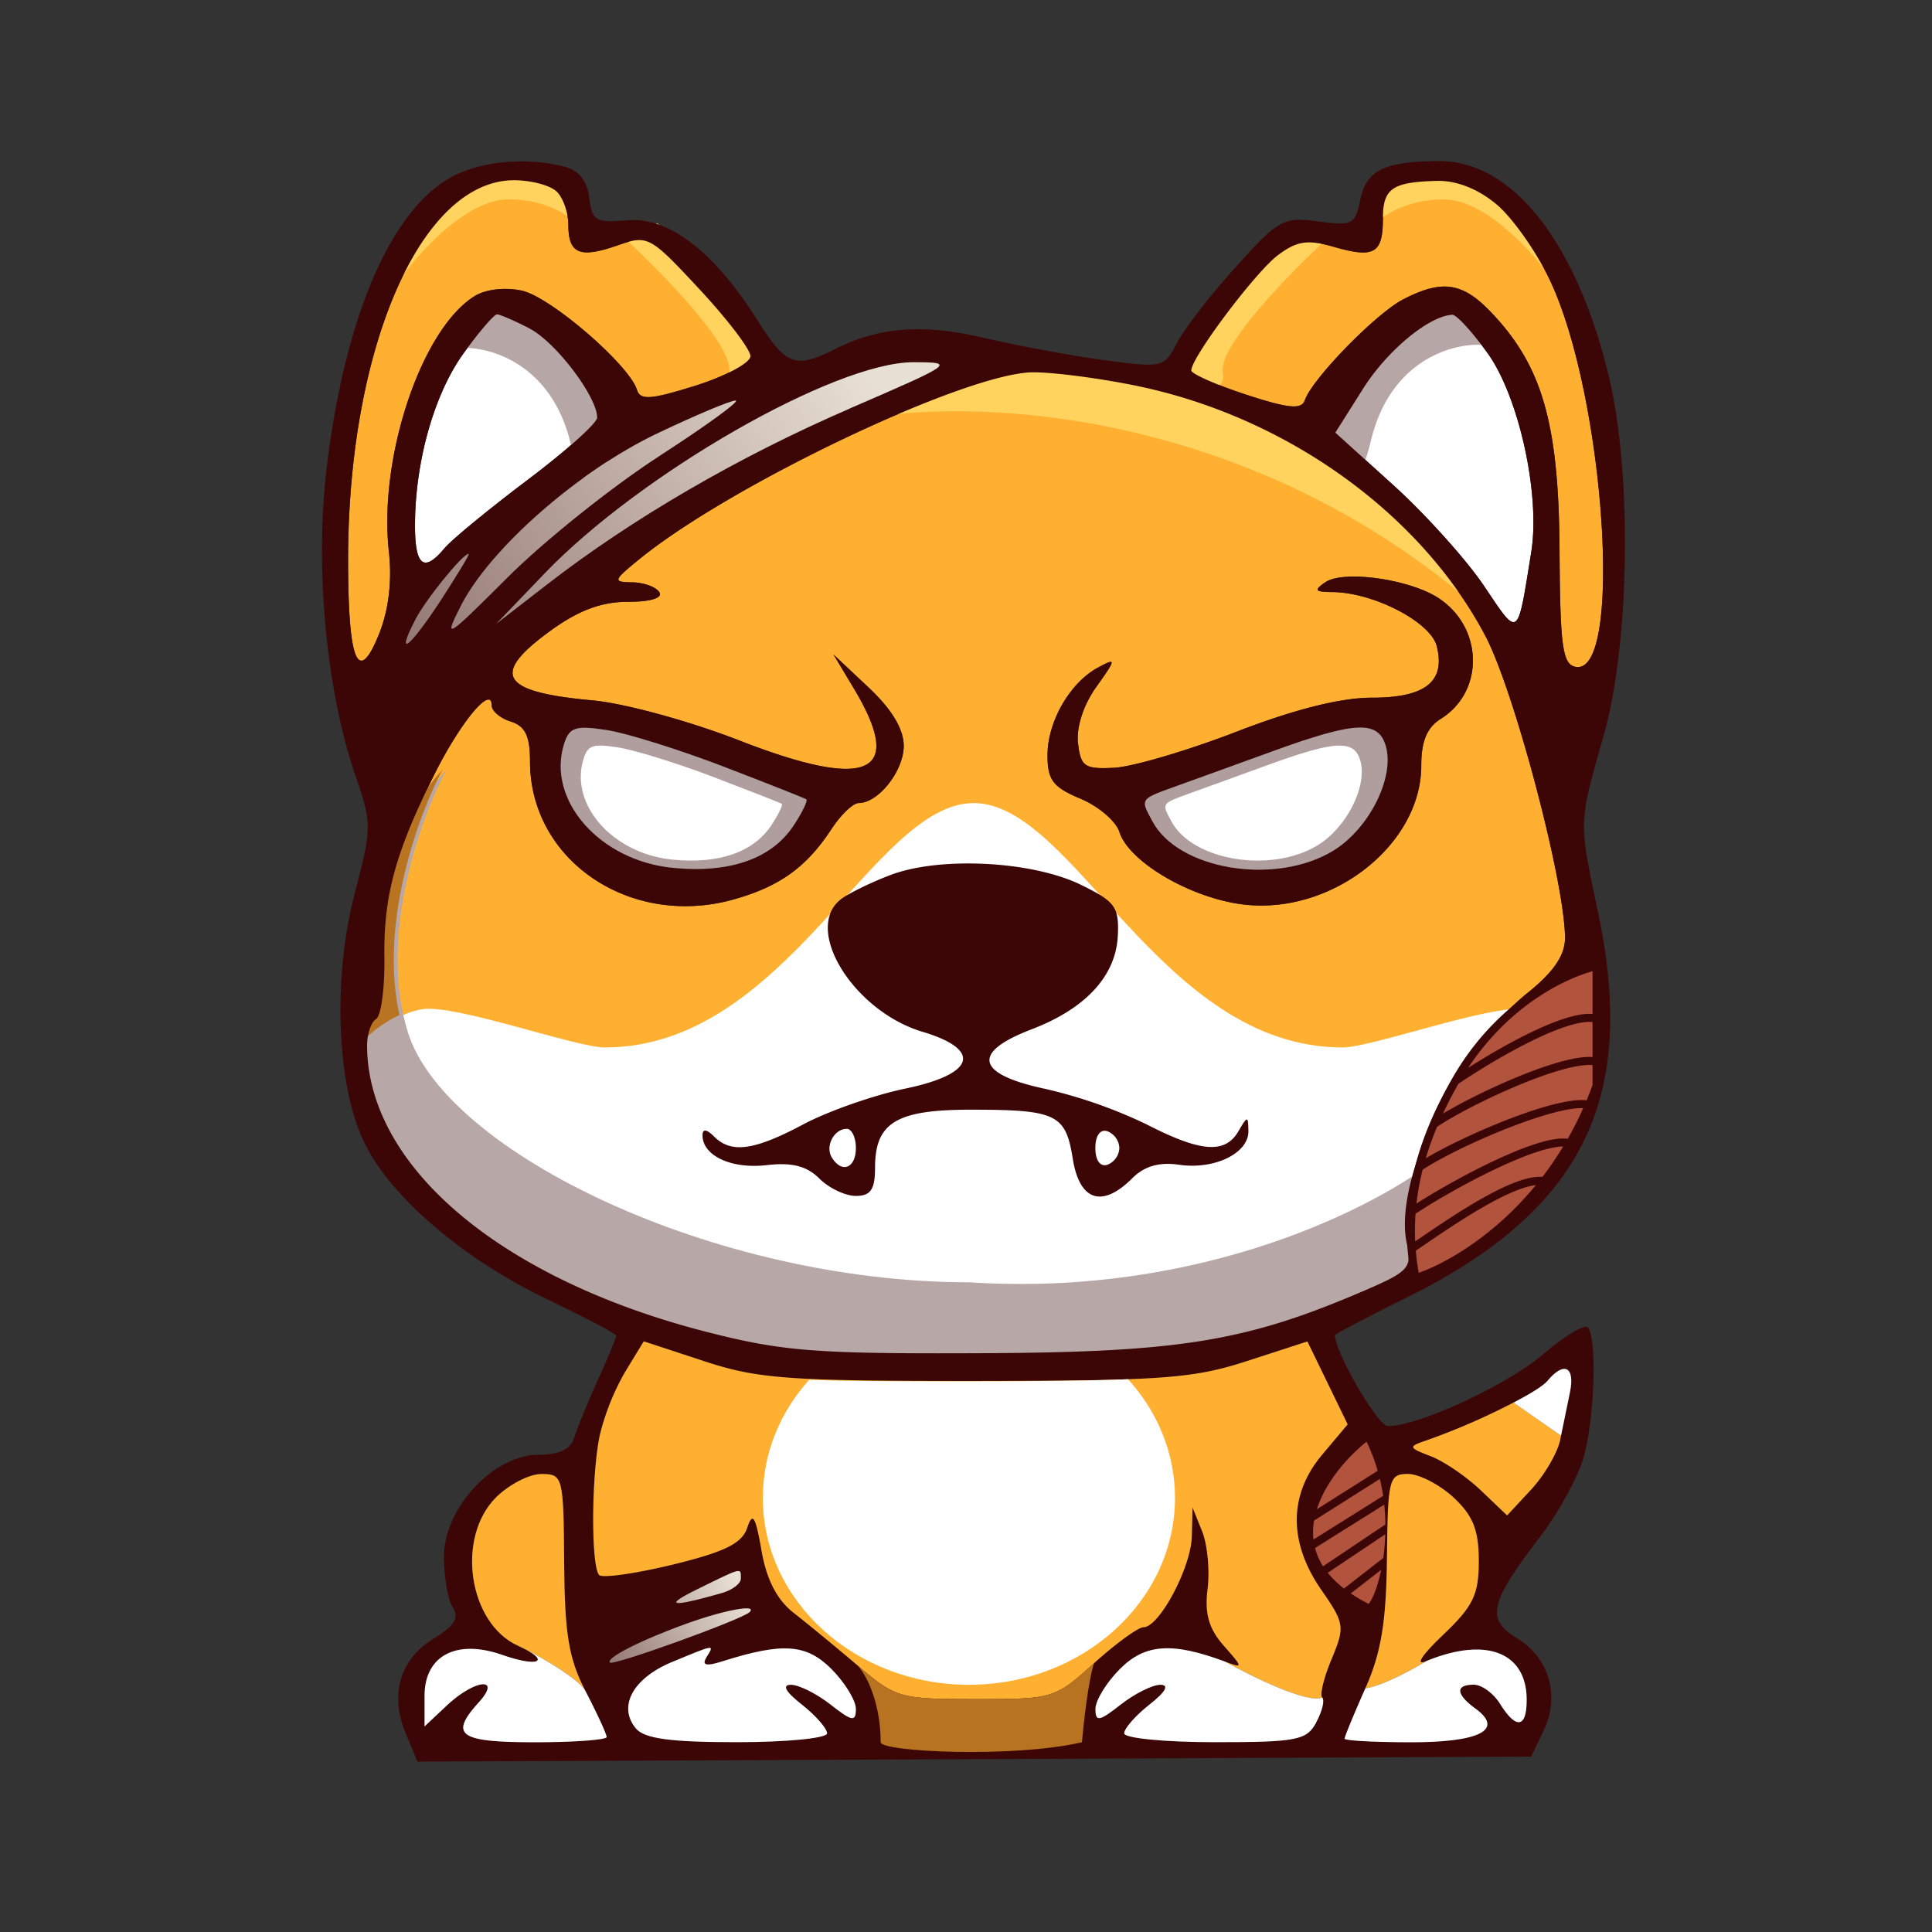 <svg width="24" height="24" fill="none" viewBox="-2 -2 24 24" id="zinu" x="240" y="508" xmlns="http://www.w3.org/2000/svg">
        <rect x="-2" y="-2" width="24" height="24" fill="#333333" stroke="none"/>
        <path fill-rule="evenodd" clip-rule="evenodd" d="M12.144 2.798c1.844.387 3.503 1.58 4.305 3.096.362.683.992 3.072.992 3.758 0 .214-.14.42-.46.678-.895.719-1.676 2.338-1.505 3.117.066.303.026.348-.538.59-1.46.628-2.288.763-4.759.773-2.037.008-2.45-.023-3.379-.259-2.565-.651-4.235-2.055-4.239-3.562 0-.143.05-.292.112-.33.061-.038.107-.38.102-.759-.01-.77.138-1.313.625-2.288.323-.645.708-1.107.708-.849 0 .07.107.16.238.201.179.057.238.18.238.496 0 1.231 1.25 2.075 2.535 1.712.567-.16.9-.4 1.208-.87.117-.18.27-.326.339-.326.246 0 .561-.399.561-.71 0-.208-.147-.453-.436-.725l-.436-.41.257.43c.632 1.058.178 1.262-1.421.64-.625-.244-1.434-.465-1.833-.501-1.141-.104-1.271-.32-.518-.866.349-.253.631-.358.96-.358.28 0 .436-.047.391-.119-.04-.065-.19-.12-.334-.123-.247-.004-.242-.02.08-.283 1.135-.929 4.072-2.324 4.897-2.326.262-.001.851.077 1.31.173zm2.408 2.557c-.218-.001-.234-.023-.087-.123.226-.153 1.045-.038 1.404.197.558.365.573 1.16.03 1.5-.172.107-.243.278-.243.582 0 .979-1.102 1.847-2.192 1.727-.655-.072-1.438-.526-1.558-.902-.042-.135-.26-.322-.485-.415-.34-.142-.408-.232-.408-.538 0-.42.28-.905.63-1.092.226-.121.225-.108-.025.243-.16.223-.249.5-.226.698.033.293.081.325.454.305.23-.013.91-.214 1.513-.447.723-.279 1.297-.423 1.682-.423.666 0 .918-.2.807-.64-.075-.3-.785-.668-1.296-.672zM8.436 9.181c.089-.074.37-.213.625-.31.616-.234 1.763-.175 2.368.122.423.207.474.278.458.63-.024.5-.398.907-1.07 1.164-.755.288-.694.556.166.739.376.08.943.278 1.258.44.677.35.977.372 1.143.088.113-.195.122-.195.125-.005.005.277-.421.486-.861.42-.247-.035-.432.018-.582.168-.375.375-.656.283-.74-.243-.088-.553-.203-.608-1.267-.608-.925 0-1.19.16-1.19.722 0 .27-.053.35-.237.35-.131 0-.336-.098-.455-.218-.156-.156-.34-.202-.656-.165-.435.05-.794-.117-.794-.37 0-.084.05-.08.143.014.214.214.499.175 1.115-.153a5.653 5.653 0 011.257-.44c.872-.18.965-.484.217-.709-.85-.254-1.478-1.259-1.023-1.636z" fill="#FFB031"/>
        <path d="M3.25 10.536c-.333.047-.655.337-.774.476.218 1.508 2.048 4.428 7.62 4.047 5.57.381 7.4-2.54 7.618-4.047-.119-.139-.44-.429-.774-.476-.416-.06-1.904.476-2.262.476-2.262 0-3.333-3.036-4.583-3.036s-2.321 3.036-4.583 3.036c-.357 0-1.845-.536-2.262-.476z" fill="#fff"/>
        <path d="M16.405 5.595c-2.977-2.619-6.508-2.639-7.739-2.38.14-.2.804-.775 2.381-.775 3.512 0 5.47 3.255 5.358 3.155z" fill="#FFD35E"/>
        <path d="M3.07 10.833c-.381-1.19.158-2.678.476-3.273-.456.496-1.298 1.928-1.012 3.69.286 1.762 1.944 2.639 2.738 2.857.853.357 3 1.06 4.762 1.012 2.202-.06 5.537-.178 7.68-3.274.165-.238-.398-.694-1.847.536-.734.595-2.928 1.738-5.833 1.548-3.155 0-6.488-1.608-6.964-3.096z" fill="#B7A7A7"/>
        <path fill-rule="evenodd" clip-rule="evenodd" d="M3.498 7.56c-.433.47-1.213 1.786-1.046 3.426.099-.108.29-.278.51-.377-.255-1.147.239-2.491.536-3.05z" fill="#B87420"/>
        <path d="M4.578 2.08c.325.169.84.847.84 1.108 0 .068-.392.419-.87.778-.477.36-.94.74-1.026.844-.255.307-.367.222-.367-.28 0-.793.238-1.637.605-2.143.192-.265.378-.482.414-.482.035 0 .217.079.404.175zM16.476 2.382c.391.54.66 1.76.546 2.474-.175 1.091-.15 1.073-.59.418-.221-.327-.726-.888-1.123-1.247l-.721-.653.347-.549c.3-.473.816-.9 1.106-.916.05-.002.245.21.435.473z" fill="#fff"/>
        <path d="M5.09 3.512c-.239-1-1.012-1.21-1.37-1.19-.099-.12-.13-.405.536-.596.667-.19 1.23.913 1.429 1.488-.1.516-.357 1.298-.595.298zM15.03 3.474c.238-1 1.012-1.21 1.37-1.19.098-.12.13-.405-.537-.596-.666-.19-1.23.913-1.428 1.489.099.515.357 1.297.595.297z" fill="#B7A6A6"/>
        <path d="M4.917.381c.079.079.143.263.143.41 0 .362.14.421.604.26.385-.135.404-.125 1.025.542.348.374.633.748.633.831 0 .083-.306.248-.68.366-.56.176-.689.185-.73.051-.098-.311-1.072-1.151-1.427-1.23-.212-.046-.453-.018-.592.069-.66.412-1.193 2.008-1.062 3.175.04.358-.002.719-.12 1.015-.26.65-.385.364-.387-.89C2.319 2.328 3.227.239 4.386.239c.213 0 .453.064.531.143zM16.592.541c.199.167.496.59.661.939.684 1.444.915 4.919.32 4.804-.163-.032-.193-.25-.2-1.464-.01-1.568-.217-2.28-.854-2.945-.352-.368-.606-.405-1.087-.157-.342.177-1.136.992-1.224 1.256-.04.116-.205.1-.73-.072-.373-.123-.678-.258-.679-.3-.002-.16.799-1.226 1.077-1.433.237-.177.367-.196.695-.102.5.144.608.082.608-.35 0-.376.115-.456.675-.47.242-.005.508.1.738.294z" fill="#FFB031"/>
        <path d="M4.322.476c-.572 0-1.23.774-1.489 1.19V1.31l.298-.417.238-.298.179-.178.297-.179.298-.178H4.5l.595.119.12.297.119.476h.416l.417-.178.536.536.476.535.416.774c-.198.139-.583.333-.535 0 .047-.333-.853-1.25-1.31-1.667h-.417C5.234.794 4.893.476 4.322.476zM17.417 1.667c-.258-.417-.917-1.19-1.488-1.19-.572 0-.913.317-1.012.475H14.5c-.456.417-1.357 1.334-1.31 1.667.048.333-.337.139-.535 0l.417-.774.476-.535.536-.536.416.178h.417l.119-.476.119-.297.595-.12h.357l.298.18.297.178.18.178.237.298.298.417v.357z" fill="#FFD35E"/>
        <path fill-rule="evenodd" clip-rule="evenodd" d="M3.56.226c-.73.445-1.275 1.74-1.499 3.558-.154 1.256-.011 2.795.358 3.863.2.58.2.639-.012 1.449-.282 1.074-.223 2.43.135 3.131.341.668 1.227 1.42 2.25 1.91.475.227.863.433.863.456 0 .024-.103.273-.23.553-.126.28-.258.602-.294.717-.043.14-.185.208-.436.208-.564 0-1.183.665-1.18 1.268 0 .252.05.536.11.631.081.128.02.228-.236.384-.419.254-.55.693-.351 1.173l.147.356 6.918-.03 6.918-.032.154-.321c.207-.431.071-.906-.329-1.149-.39-.237-.345-.434.284-1.259.231-.302.476-.75.544-.994.136-.49.167-1.492.049-1.61-.041-.041-.292.11-.556.337-.449.383-1.544.89-1.927.89-.124 0-.656-.915-.656-1.129 0-.014.392-.22.871-.457 2.198-1.086 2.887-2.461 2.399-4.784-.245-1.16-.246-1.104.066-2.202.325-1.143.357-3.242.069-4.452-.399-1.675-1.198-2.693-2.11-2.69-.679.003-.907.114-.98.475-.062.313-.098.332-.526.274-.432-.058-.49-.025-1.025.57-.312.346-.64.77-.728.942-.159.306-.178.31-.915.21a19.102 19.102 0 01-1.484-.275c-.757-.178-1.298-.137-1.851.141-.492.247-.604.204-.966-.368C6.868 1.122 6.306.692 5.791.736 5.4.77 5.354.743 5.321.46c-.024-.207-.127-.34-.297-.386-.499-.133-1.097-.07-1.465.153zm1.357.155c.079.079.143.263.143.41 0 .361.14.421.604.26.385-.135.404-.125 1.025.542.348.374.633.748.633.831 0 .083-.306.248-.68.366-.56.176-.689.185-.73.051-.098-.311-1.072-1.151-1.427-1.23-.212-.046-.453-.018-.592.069-.66.412-1.193 2.007-1.062 3.175.04.358-.002.719-.12 1.015-.26.65-.385.364-.387-.89C2.319 2.328 3.227.239 4.386.239c.213 0 .453.064.531.143zm11.676.16c.198.167.495.59.66.939.684 1.444.915 4.919.32 4.804-.163-.032-.193-.25-.2-1.464-.01-1.568-.217-2.28-.854-2.945-.352-.368-.606-.405-1.087-.157-.342.177-1.136.992-1.224 1.256-.04.116-.205.1-.73-.072-.373-.123-.678-.258-.679-.3-.002-.16.799-1.226 1.077-1.433.237-.177.367-.196.695-.102.5.144.608.082.608-.35 0-.376.115-.456.675-.47.242-.005.509.1.739.294zM4.578 2.081c.325.168.84.846.84 1.107 0 .068-.392.419-.87.778-.477.36-.94.74-1.026.844-.255.307-.367.222-.367-.28 0-.793.238-1.637.605-2.143.192-.265.378-.482.414-.482.035 0 .218.079.404.175zm11.898.301c.392.54.66 1.76.546 2.474-.175 1.091-.15 1.073-.59.418-.221-.327-.726-.888-1.123-1.247l-.721-.653.347-.549c.3-.473.816-.9 1.106-.915.05-.003.245.21.435.472zm-7.92.693c-1.382.598-2.702 1.365-3.764 2.188l-.625.484.595-.62C5.954 3.884 8.371 2.499 9.346 2.5c.526.001.512.011-.79.574zm3.587-.277c1.845.387 3.504 1.58 4.306 3.096.361.683.992 3.072.992 3.758 0 .215-.14.42-.46.678-.895.719-1.677 2.338-1.505 3.117.066.304.025.348-.538.59-1.46.628-2.288.763-4.759.773-2.037.009-2.45-.023-3.379-.259-2.565-.651-4.235-2.055-4.24-3.562 0-.143.05-.292.112-.33.062-.038.108-.38.103-.759-.011-.77.137-1.313.625-2.288.323-.645.708-1.107.708-.849 0 .07.107.16.238.201.179.057.238.18.238.496 0 1.231 1.25 2.075 2.534 1.712.568-.16.9-.4 1.209-.87.117-.18.27-.326.339-.326.245 0 .56-.399.56-.71 0-.208-.146-.453-.435-.725l-.437-.41.258.43c.632 1.058.178 1.262-1.421.64-.625-.244-1.434-.465-1.833-.501-1.142-.104-1.271-.32-.518-.866.348-.252.63-.358.96-.358.28 0 .435-.047.391-.119-.04-.065-.19-.12-.334-.123-.247-.004-.243-.02.079-.283 1.136-.929 4.073-2.324 4.898-2.326.262-.001.851.077 1.31.173zm-5.955.869c-.588.38-1.435 1.058-1.884 1.507-.764.764-.8.786-.578.35.36-.707 1.453-1.667 2.427-2.134.476-.227.918-.414.984-.414.065 0-.362.311-.95.691zM3.474 5.459c-.389.594-.568.73-.313.236.129-.25.587-.814.66-.814.017 0-.14.26-.347.578zm10.99-.227c-.146.1-.13.122.088.123.51.004 1.22.372 1.296.672.11.44-.141.64-.807.64-.386 0-.959.144-1.682.423-.603.233-1.284.434-1.513.447-.373.02-.42-.012-.455-.305-.022-.198.068-.475.227-.698.25-.351.25-.364.024-.243-.35.187-.63.672-.63 1.092 0 .306.069.396.408.538.225.094.443.28.486.415.12.376.903.83 1.558.902 1.09.12 2.191-.748 2.191-1.727 0-.304.072-.474.243-.581.544-.34.529-1.136-.029-1.501-.36-.235-1.179-.35-1.404-.197zM6.989 7.523c.544.209 1.006.392 1.028.406.022.015-.048.16-.155.322-.271.415-.791.599-1.498.53-.912-.087-1.577-.844-1.355-1.542.065-.206.144-.23.534-.169.251.04.902.244 1.446.453zm8.23-.242c.103.392-.217 1.02-.657 1.287-.714.436-1.922.24-2.245-.365-.153-.286-.163-.271.304-.44l1.19-.431c1.038-.377 1.32-.388 1.409-.051zM9.061 8.87c-.255.097-.537.236-.625.31-.455.377.173 1.382 1.023 1.637.748.224.655.527-.218.707-.384.08-.95.278-1.256.44-.617.329-.901.368-1.115.154-.093-.093-.143-.098-.143-.014 0 .253.359.42.793.37.317-.037.5.01.657.165.119.12.324.217.455.217.183 0 .238-.08.238-.349 0-.562.264-.722 1.189-.722 1.064 0 1.179.055 1.267.608.084.526.365.618.74.243.15-.15.335-.203.582-.167.44.064.866-.144.86-.42-.003-.19-.011-.19-.124.004-.166.284-.466.261-1.143-.087a6.047 6.047 0 00-1.258-.44c-.86-.183-.921-.452-.167-.74.672-.257 1.047-.664 1.07-1.164.017-.352-.034-.423-.457-.63-.606-.297-1.752-.356-2.368-.122zm8.261 1.71c0 .058-.11.134-.245.17-.2.052-.22.033-.104-.106.157-.19.349-.224.349-.064zm-.2.548c-.284.2-.871.441-.871.359 0-.071.86-.524 1.008-.53.064-.003.002.074-.137.171zm-.752.835c-.468.346-.49.353-.406.134.034-.09.18-.22.323-.29.46-.221.498-.15.083.156zm-7.738.298c0 .251-.174.32-.298.119-.087-.14.026-.357.185-.357.062 0 .113.107.113.238zm3.273 0a.234.234 0 01-.148.208c-.09.03-.15-.055-.15-.208 0-.154.06-.238.15-.208a.234.234 0 01.148.208zm-1.785 2.893c2.316-.002 2.706-.03 3.37-.247l.75-.244.25.515.25.515-.316.377c-.416.494-.42 1.088-.011 1.677.29.418.296.46.129.86-.097.231-.15.447-.117.48.033.032 0 .17-.074.306-.12.225-.239.249-1.26.249-.62 0-1.126-.05-1.126-.11 0-.061.141-.222.313-.358.203-.159.25-.246.136-.246-.099 0-.32.11-.493.246-.266.21-.313.218-.313.054 0-.106.138-.33.306-.498.31-.31.648-.334 1.3-.091.231.086.23.08-.013-.198-.186-.211-.238-.397-.2-.704.029-.23-.002-.55-.068-.714l-.12-.298-.008.357c-.008.386-.404 1.131-.6 1.131-.066 0-.343.201-.614.447-.487.44-.51.446-1.47.446-.944 0-.994-.014-1.467-.416-.269-.23-.627-.524-.795-.655-.206-.161-.336-.412-.4-.774-.074-.43-.11-.486-.178-.283-.065.194-.277.3-.924.456-.462.113-.873.171-.913.131-.103-.103-.099-1.231.006-1.733.048-.229.19-.586.317-.793l.23-.377.752.247c.669.22 1.04.246 3.37.245zm7.383.143c-.034.163-.09.429-.122.59-.034.16-.196.438-.36.615l-.299.323-.325-.311c-.179-.171-.459-.362-.623-.425-.28-.107-.283-.119-.06-.194.566-.192 1.388-.595 1.507-.74.209-.25.349-.18.282.142zm-2.736 1.004c-.043.07-.135.127-.205.127-.079 0-.07-.069.024-.182.164-.197.31-.153.181.055zm-9.759 1.11c.006.89.057 1.196.268 1.601.143.276.26.53.26.566 0 .035-.402.064-.893.064-.941 0-1.065-.088-.695-.497.29-.321-.05-.286-.398.041l-.276.26v-.381c0-.499.395-.707.963-.509.467.163.616.078.197-.113-.615-.28-.772-1.343-.272-1.842.16-.16.415-.292.565-.292.265 0 .274.036.281 1.101zm11.047-.81c.243.225.315.404.315.789 0 .42-.07.563-.447.921-.262.249-.348.383-.208.325.742-.309 1.25-.114 1.25.479 0 .35-.13.37-.33.05-.082-.13-.228-.237-.326-.237-.233 0-.225.117.02.296.357.261.058.418-.8.418-.454 0-.826-.02-.826-.045 0-.024.116-.305.258-.625.197-.442.26-.827.268-1.621.01-.976.025-1.041.26-1.042.138 0 .392.13.566.291zm-1.352.124c-.082.098-.205.179-.275.179-.07 0-.024-.079.103-.175.299-.226.357-.227.172-.004zm.119.345c0 .025-.083.078-.185.117-.106.04-.154.02-.112-.046.07-.114.297-.168.297-.071zm-7.62.54c0 .061-.106.142-.237.179-.634.18-.731.163-.298-.05.562-.276.536-.27.536-.129zm.11.415c-.09.09-1.692.669-1.734.627-.056-.056.394-.284.97-.49.463-.165.865-.238.764-.137zm-.537.564c-.061.098-.003.112.201.047.747-.236 1.04-.216 1.351.095.167.168.305.391.305.497 0 .164-.048.156-.314-.054-.173-.135-.394-.246-.492-.246-.116 0-.068.087.135.246.172.136.313.297.313.357 0 .061-.502.11-1.116.11-.83 0-1.153-.043-1.26-.172-.226-.272-.035-.622.446-.822.546-.226.534-.225.43-.058z" fill="#3D0606"/>
        <path fill-rule="evenodd" clip-rule="evenodd" d="M13.49 14.908c-.664.216-1.054.245-3.37.247-2.332.001-2.702-.026-3.371-.245l-.752-.247-.23.377a3.023 3.023 0 00-.317.793c-.105.502-.109 1.63-.006 1.733.04.04.451-.018.913-.13.647-.158.86-.263.925-.457.068-.203.103-.147.178.283.063.362.193.613.4.774.167.13.525.425.795.654.472.403.522.417 1.465.417.961 0 .985-.007 1.47-.446.273-.246.549-.447.615-.447.196 0 .592-.745.6-1.13l.009-.358.12.298c.065.163.096.485.067.714-.038.307.015.493.2.704.244.277.244.284.014.198.327.182 1.027.527 1.21.447-.032-.032.02-.248.117-.479.167-.4.16-.442-.13-.86-.408-.59-.404-1.183.012-1.677l.317-.377-.25-.515-.25-.515-.751.244z" fill="#FFB031"/>
        <path d="M14.351 19.395c.074-.137.107-.275.074-.308-.183.08-.883-.265-1.21-.447-.653-.243-.99-.22-1.3.09-.17.169-.307.393-.307.5 0 .163.047.155.314-.055.172-.135.394-.246.492-.246.115 0 .067.087-.135.246-.173.136-.314.297-.314.357 0 .061.507.11 1.127.11 1.02 0 1.14-.023 1.26-.247z" fill="#fff"/>
        <path d="M11.59 18.66c-.486.44-.509.447-1.47.447-.943 0-.993-.014-1.466-.416.115.119.286.473.286.952 0 .119 1.647.198 2.5 0 .021-.238.08-.768.15-.982z" fill="#B87320"/>
        <path fill-rule="evenodd" clip-rule="evenodd" d="M10.036 18.929c1.413 0 2.56-1.04 2.56-2.322 0-.56-.22-1.073-.583-1.474-.454.02-1.082.026-2.036.027-.881 0-1.482-.003-1.925-.02-.36.4-.576.91-.576 1.467 0 1.282 1.146 2.322 2.56 2.322z" fill="#fff"/>
        <path d="M6.775 18.59c-.06.098-.003.112.201.047.747-.236 1.04-.216 1.351.095.168.168.305.392.305.497 0 .164-.047.156-.314-.054-.173-.135-.394-.246-.492-.246-.116 0-.068.087.135.246.172.136.313.297.313.357 0 .061-.502.11-1.116.11-.83 0-1.153-.043-1.26-.172-.225-.272-.035-.622.446-.822.546-.226.534-.225.43-.058z" fill="#fff"/>
        <path d="M15.584 13.87c.004.023.872-.265 1.598-1.197.247-.316.477-.707.651-1.185v-.297c-.35-.096-1.582.476-2.021.773-.071.167-.134.346-.183.536a3.025 3.025 0 00-.045 1.37z" fill="#B2533E"/>
        <path d="M16.079 11.429a5.15 5.15 0 00-.267.535c.438-.297 1.671-.869 2.021-.774v-.535c-.35-.095-1.315.476-1.754.774z" fill="#B2533E"/>
        <path d="M17.833 10c-.486.119-1.251.544-1.754 1.429.439-.298 1.404-.87 1.754-.774V10z" fill="#B2533E"/>
        <path d="M15.584 13.87c-.198-1.013.158-1.85.495-2.441m-.495 2.44c.004.024.872-.264 1.598-1.196m-1.598 1.196a3.025 3.025 0 01-.048-.818m2.297-1.563v-.833m0 .833a4.335 4.335 0 01-.65 1.185m.65-1.185v-.297m-1.754.238c.503-.885 1.267-1.31 1.754-1.429v.655m-1.754.774c.439-.298 1.404-.87 1.754-.774m-1.754.774a5.15 5.15 0 00-.267.535m2.021-1.31v.537m-2.021.773c.438-.297 1.671-.869 2.021-.774m-2.021.774c-.071.167-.134.346-.183.536m0 0c.439-.298 1.76-.869 2.11-.774m-2.11.774a3.221 3.221 0 00-.093.55m0 0c.44-.297 1.614-.943 1.964-.848m-1.965 1.31c.429-.29 1.281-.899 1.647-.839m.026.006a.256.256 0 00-.026-.006" stroke="#3D0606" stroke-width=".1"/>
        <path d="M14.696 17.796c.085.063.183.123.298.18.056.028.178-.218.236-.595l-.534.415z" fill="#B2533E"/>
        <path d="M14.696 17.796l.534-.415c.019-.126.03-.267.03-.417l-.838.562c.067.093.157.184.274.27z" fill="#B2533E"/>
        <path d="M14.422 17.526l.838-.562c0-.114-.008-.234-.024-.357l-.957.6a.844.844 0 00.143.319zM14.28 17.206l.956-.599a2.501 2.501 0 00-.064-.314l-.893.565a.873.873 0 000 .348z" fill="#B2533E"/>
        <path d="M14.994 15.833c-.28.208-.633.601-.715 1.025l.893-.565a2.301 2.301 0 00-.178-.46z" fill="#B2533E"/>
        <path d="M14.696 17.796c.085.063.183.123.298.18.056.028.178-.218.236-.595m-.534.415l.534-.415m-.534.415a1.237 1.237 0 01-.274-.27m.808-.145c.019-.126.03-.267.03-.417m-.838.562l.838-.562m-.838.562a.844.844 0 01-.143-.32m.981-.242c0-.114-.008-.234-.024-.357m-.957.6l.957-.6m-.957.6a.873.873 0 010-.35m.957-.25a2.501 2.501 0 00-.064-.314m-.893.565c.082-.424.435-.817.715-1.025.078.152.137.307.178.46m-.893.565l.893-.565" stroke="#3D0606" stroke-width=".1"/>
        <path fill-rule="evenodd" clip-rule="evenodd" d="M16.8 15.424a8.473 8.473 0 01-1.085.471c-.224.076-.22.088.06.195.163.063.443.254.622.425l.325.31.299-.322c.164-.177.326-.454.36-.615l.01-.055-.59-.409z" fill="#FFB031"/>
        <path d="M17.392 15.833l.11-.535c.067-.322-.073-.393-.281-.142-.048.058-.209.158-.42.268l.59.41z" fill="#fff"/>
        <path fill-rule="evenodd" clip-rule="evenodd" d="M16.37 17.391c0-.385-.072-.564-.315-.79-.174-.16-.428-.291-.566-.291-.235 0-.25.066-.26 1.042-.008.794-.071 1.179-.268 1.622.206-.028.588-.236.754-.337-.14.058-.054-.076.208-.325.377-.358.447-.5.447-.921zM5.268 18.997c-.204-.397-.254-.707-.26-1.586-.007-1.066-.016-1.1-.28-1.1-.151-.001-.405.13-.566.29-.5.5-.343 1.563.272 1.843.252.114.745.404.834.553z" fill="#FFB031"/>
        <path d="M16.965 19.116c0-.593-.508-.788-1.25-.48-.165.102-.548.31-.754.337-.142.32-.258.601-.258.625 0 .025.372.045.826.045.858 0 1.157-.157.8-.418-.245-.179-.253-.297-.02-.297.098 0 .245.108.326.239.2.32.33.3.33-.051zM5.536 19.578c0-.035-.117-.29-.26-.565a2.308 2.308 0 01-.008-.016c-.09-.149-.582-.439-.834-.553.419.19.27.276-.197.113-.568-.198-.963.01-.963.509v.38l.276-.259c.348-.327.688-.362.398-.04-.37.408-.246.496.695.496.492 0 .893-.03.893-.065z" fill="#fff"/>
        <path d="M7.312 18.026c-.09.09-1.693.669-1.735.627-.056-.056.395-.284.97-.49.463-.165.865-.238.765-.137z" fill="url(#scpaint0_linear_2156_3176)"/>
        <path d="M7.203 17.611c0 .061-.107.142-.238.179-.634.18-.732.163-.298-.05.562-.276.536-.27.536-.129z" fill="url(#scpaint1_linear_2156_3176)"/>
        <path d="M6.988 7.523c.544.209 1.006.392 1.028.406.021.015-.048.16-.155.322-.271.415-.792.599-1.498.53-.913-.087-1.577-.844-1.355-1.542.065-.206.144-.23.534-.169.251.04.902.244 1.446.453zM15.218 7.28c.103.393-.217 1.02-.657 1.288-.714.436-1.922.24-2.245-.365-.067-.125-.107-.192-.09-.243.02-.065.13-.102.393-.197.197-.07.733-.265 1.191-.431 1.037-.377 1.32-.388 1.408-.051z" fill="#B09D9D"/>
        <path d="M14.901 7.458c.083.317-.176.825-.532 1.042-.578.353-1.555.193-1.817-.296-.054-.1-.086-.155-.073-.196.016-.053.106-.082.319-.16.159-.056.592-.214.963-.349.84-.305 1.069-.313 1.14-.04zM6.87 7.655c.445.17.823.318.841.33.018.012-.04.13-.126.263-.223.337-.648.487-1.227.431-.746-.071-1.29-.687-1.108-1.256.053-.167.117-.187.436-.137.206.033.739.199 1.184.369z" fill="#fff"/>
        <path d="M8.556 3.075c-1.382.598-2.702 1.365-3.764 2.188l-.625.484.595-.62C5.954 3.884 8.371 2.499 9.346 2.5c.526.001.512.011-.79.574z" fill="url(#scpaint2_linear_2156_3176)"/>
        <path d="M6.188 3.667c-.588.38-1.435 1.058-1.884 1.507-.764.764-.8.786-.578.35.36-.707 1.453-1.667 2.427-2.134.476-.227.918-.414.984-.414.065 0-.362.311-.95.691z" fill="url(#scpaint3_linear_2156_3176)"/>
        <path d="M3.474 5.459c-.389.594-.568.73-.313.236.129-.25.587-.814.66-.814.017 0-.14.26-.347.578z" fill="url(#scpaint4_linear_2156_3176)"/>
        <defs>
            <linearGradient id="scpaint0_linear_2156_3176" x1="7.077" y1="17.516" x2="5.411" y2="18.399" gradientUnits="userSpaceOnUse">
                <stop stop-color="#E9E0D4"/>
                <stop offset="1" stop-color="#937772"/>
            </linearGradient>
            <linearGradient id="scpaint1_linear_2156_3176" x1="7.077" y1="17.516" x2="5.411" y2="18.399" gradientUnits="userSpaceOnUse">
                <stop stop-color="#E9E0D4"/>
                <stop offset="1" stop-color="#937772"/>
            </linearGradient>
            <linearGradient id="scpaint2_linear_2156_3176" x1="8.726" y1="2.5" x2="3.071" y2="6.19" gradientUnits="userSpaceOnUse">
                <stop stop-color="#E9E0D4"/>
                <stop offset="1" stop-color="#937772"/>
            </linearGradient>
            <linearGradient id="scpaint3_linear_2156_3176" x1="8.726" y1="2.5" x2="3.071" y2="6.19" gradientUnits="userSpaceOnUse">
                <stop stop-color="#E9E0D4"/>
                <stop offset="1" stop-color="#937772"/>
            </linearGradient>
            <linearGradient id="scpaint4_linear_2156_3176" x1="8.726" y1="2.5" x2="3.071" y2="6.19" gradientUnits="userSpaceOnUse">
                <stop stop-color="#E9E0D4"/>
                <stop offset="1" stop-color="#937772"/>
            </linearGradient>
        </defs>
    </svg>